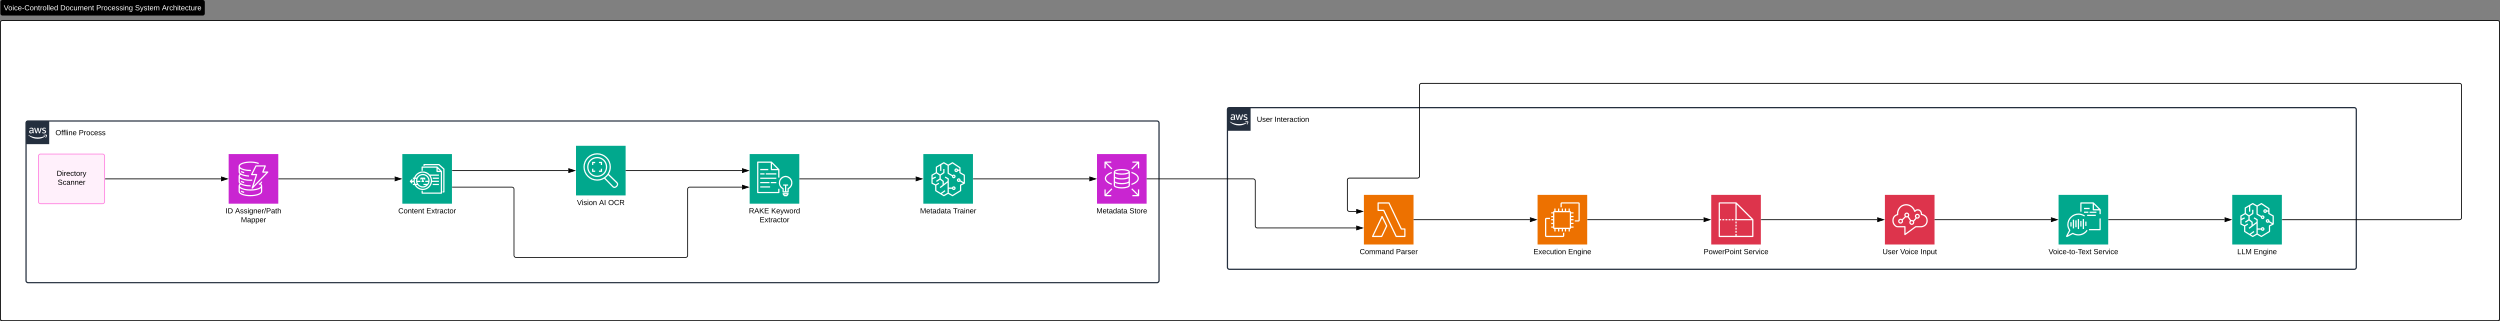 <svg xmlns="http://www.w3.org/2000/svg" xmlns:xlink="http://www.w3.org/1999/xlink" xmlns:lucid="lucid" width="6046" height="776.6"><rect width="100%" height="100%" fill="#808080" stroke="none"/><g transform="translate(4168.466 1284.297)" lucid:page-tab-id="HsWjhSJiizrBM"><path d="M-4167.47-1229.7a5 5 0 0 1 5-5h6034a5 5 0 0 1 5 5v716a5 5 0 0 1-5 5h-6034a5 5 0 0 1-5-5z" stroke="#000" stroke-width="2" fill="#fff"/><path d="M-4167.47-1279.3a5 5 0 0 1 5-5h484.3a5 5 0 0 1 5 5v27.6a5 5 0 0 1-5 5h-484.3a5 5 0 0 1-5-5z"/><use xlink:href="#a" transform="matrix(1,0,0,1,-4159.466,-1273.897) translate(0 14.6)"/><use xlink:href="#b" transform="matrix(1,0,0,1,-4159.466,-1273.897) translate(136.7 14.6)"/><use xlink:href="#c" transform="matrix(1,0,0,1,-4159.466,-1273.897) translate(223.6 14.6)"/><use xlink:href="#d" transform="matrix(1,0,0,1,-4159.466,-1273.897) translate(317.5 14.6)"/><use xlink:href="#e" transform="matrix(1,0,0,1,-4159.466,-1273.897) translate(382.45 14.6)"/><path d="M-1200-1019a5 5 0 0 1 5-5h2720a5 5 0 0 1 5 5v381a5 5 0 0 1-5 5h-2720a5 5 0 0 1-5-5z" stroke="#242f3e" stroke-width="3" fill="#fff" fill-opacity="0"/><path d="M-1200-1024h56v56h-56v-56z" stroke="#fff" stroke-opacity="0" fill="#242f3e"/><path d="M-1181.78-998.13c-.04.48.05.87.17 1.34.1.4.28.7.48 1.07.04.1.08.22.08.34 0 .2-.12.36-.28.46l-.95.62c-.12.1-.25.13-.37.13-.16 0-.33-.06-.45-.2-.2-.22-.36-.43-.52-.7-.17-.25-.3-.53-.46-.86-1.1 1.37-2.62 2.1-4.4 2.06-1.14.06-2.12-.3-2.95-1.08-.78-.8-1.14-1.76-1.1-2.85-.05-1.23.4-2.28 1.35-3.08 1.07-.86 2.3-1.23 3.65-1.16.58 0 1.03.02 1.6.1.58.1 1.12.2 1.73.33v-1.1c.08-.88-.16-1.67-.7-2.37-.74-.56-1.56-.8-2.46-.7-.53 0-1.03.07-1.6.2-.58.13-1.03.3-1.6.5l-.5.2h-.24c-.2 0-.33-.16-.33-.45v-.75c0-.18.04-.33.12-.5.12-.16.24-.26.4-.33.66-.3 1.2-.5 1.9-.67.77-.2 1.47-.3 2.3-.28 1.47-.13 2.78.26 3.9 1.2.94 1.05 1.35 2.28 1.22 3.67zm-6.07 2.28c.57 0 1.06-.1 1.6-.28.57-.2 1.03-.5 1.43-.96.25-.27.42-.56.5-.93.12-.45.16-.84.16-1.3v-.67c-.53-.1-.94-.17-1.43-.2h-1.4c-.8-.08-1.55.12-2.2.58-.54.45-.8 1.04-.75 1.73-.04.62.13 1.16.54 1.6.44.38.97.52 1.55.45zm12 1.6c-.22 0-.42-.03-.6-.15-.15-.17-.23-.36-.32-.6l-3.5-11.5-.1-.62c0-.24.1-.37.36-.37h1.47c.2 0 .37.04.57.15.17.18.25.37.3.6l2.5 9.96 2.38-9.93c0-.24.08-.44.28-.6.17-.12.37-.16.58-.14h1.2c.24-.02.4.02.6.13.17.2.25.37.3.6l2.33 9.95 2.56-10c.04-.2.16-.4.33-.58.15-.1.36-.17.56-.14h1.4c.16 0 .33.12.37.3v.31s0 .2-.12.35l-3.6 11.53c-.05.22-.13.42-.3.6-.2.1-.37.14-.57.13h-1.27c-.25.04-.45-.02-.62-.15-.16-.16-.25-.36-.3-.6l-2.3-9.6-2.3 9.6h.02c-.05.24-.13.43-.3.6-.2.13-.4.2-.6.16zm19.2.38c-.82 0-1.5-.07-2.3-.25-.65-.13-1.14-.3-1.72-.6-.2-.1-.37-.23-.45-.4-.08-.16-.12-.3-.12-.45v-.75c0-.3.12-.46.32-.46h.3l.36.15c.58.24 1.03.4 1.6.5.62.15 1.15.2 1.8.2.8.06 1.5-.1 2.2-.48.48-.32.77-.83.73-1.42.04-.4-.13-.76-.38-1.04-.46-.4-.95-.65-1.52-.8l-2.18-.68c-.94-.25-1.72-.73-2.38-1.5-.5-.65-.74-1.35-.74-2.18 0-.6.12-1.08.4-1.6.3-.5.63-.9 1.08-1.22.5-.38.98-.6 1.6-.78.66-.18 1.2-.26 1.9-.25.32-.03.6-.03.97 0l1 .16.8.23.67.25c.16.1.28.22.45.38.08.15.12.3.12.5v.7c0 .3-.12.47-.37.47-.2-.03-.37-.1-.57-.18-.95-.42-1.8-.6-2.88-.58-.7-.04-1.3.08-1.97.4-.5.3-.74.8-.7 1.36 0 .4.13.76.45 1.05.5.4 1 .65 1.6.82l2.1.67c.94.24 1.68.7 2.3 1.43.5.64.7 1.3.7 2.1 0 .63-.13 1.17-.37 1.73-.3.55-.62.95-1.1 1.32-.5.4-1 .66-1.6.84-.75.23-1.4.33-2.15.34zM-1153.9-986.5c-5.6 3.8-11.36 5.56-18.15 5.54-8.54.05-15.82-2.74-22.16-8.45-.5-.42 0-1 .48-.68 7.07 4.05 14.03 5.9 22.2 5.9 6.1-.04 11.3-1.1 16.93-3.47.83-.35 1.52.54.7 1.13z" stroke="#fff" stroke-opacity="0" fill="#fff"/><path d="M-1151.84-988.8c-.64-.82-4.16-.38-5.75-.2-.46 0-.53-.36-.1-.66 2.8-1.98 7.42-1.4 8-.74.6.67-.14 5.28-2.78 7.5-.4.32-.78.13-.6-.3.54-1.52 1.86-4.83 1.24-5.6z" stroke="#fff" stroke-opacity="0" fill="#fff"/><use xlink:href="#f" transform="matrix(1,0,0,1,-1129,-1004) translate(0 14.4)"/><use xlink:href="#g" transform="matrix(1,0,0,1,-1129,-1004) translate(42.9 14.4)"/><path d="M-4105.47-986.7a5 5 0 0 1 5-5h2730a5 5 0 0 1 5 5v381a5 5 0 0 1-5 5h-2730a5 5 0 0 1-5-5z" stroke="#242f3e" stroke-width="3" fill="#fff" fill-opacity="0"/><path d="M-4105.47-991.7h56v56h-56v-56z" stroke="#fff" stroke-opacity="0" fill="#242f3e"/><path d="M-4087.24-965.83c-.04.48.04.88.16 1.34.13.4.3.7.5 1.08.04.1.08.2.08.33 0 .2-.13.37-.3.47l-.93.6c-.13.1-.25.14-.37.14-.17 0-.33-.06-.46-.2-.2-.2-.37-.42-.53-.7-.15-.24-.28-.52-.44-.86-1.1 1.38-2.63 2.1-4.4 2.06-1.14.06-2.13-.3-2.95-1.08-.77-.8-1.14-1.75-1.1-2.85-.04-1.22.4-2.28 1.35-3.08 1.07-.85 2.3-1.23 3.66-1.16.58 0 1.04.03 1.6.1.6.1 1.12.2 1.74.33v-1.1c.08-.88-.17-1.66-.7-2.37-.74-.56-1.56-.78-2.47-.7-.53 0-1.02.07-1.6.2-.57.14-1.02.3-1.6.52l-.5.2h-.24c-.2 0-.33-.17-.33-.47v-.75c0-.18.04-.33.13-.5.12-.16.24-.25.4-.32.66-.3 1.2-.5 1.9-.68.78-.2 1.47-.3 2.3-.28 1.47-.13 2.8.27 3.9 1.2.94 1.05 1.35 2.3 1.23 3.68zm-6.08 2.28c.58 0 1.07-.08 1.6-.28.58-.2 1.03-.5 1.44-.96.25-.27.4-.56.5-.93.12-.45.16-.84.16-1.3v-.67c-.54-.1-.95-.16-1.44-.2h-1.4c-.82-.08-1.56.12-2.2.58-.55.45-.8 1.04-.75 1.73-.05.62.1 1.17.52 1.62.45.36 1 .5 1.56.43zm12 1.6c-.2.02-.42-.02-.58-.15-.17-.17-.25-.35-.33-.6l-3.5-11.5-.12-.62c0-.24.13-.37.37-.37h1.48c.2 0 .37.04.58.15.16.2.24.37.28.6l2.5 9.96 2.4-9.93c0-.24.07-.43.28-.6.16-.1.37-.16.57-.14h1.2c.25-.02.4.03.62.14.16.18.25.36.3.6l2.33 9.94 2.54-9.98c.04-.23.16-.42.32-.6.17-.1.37-.16.58-.13h1.4c.16-.03.32.1.36.28v.31s0 .2-.12.36l-3.6 11.52c-.05.23-.14.42-.3.6-.2.1-.37.14-.58.13h-1.27c-.26.04-.46-.02-.63-.14-.16-.17-.24-.37-.28-.6l-2.3-9.6-2.3 9.6c-.05.23-.13.43-.3.6-.2.12-.4.18-.6.15zm19.2.38c-.8 0-1.5-.07-2.3-.25-.65-.13-1.14-.3-1.72-.6-.2-.1-.37-.23-.45-.4-.07-.15-.1-.3-.1-.45v-.74c0-.32.1-.48.32-.48h.3l.36.16c.57.24 1.02.4 1.6.5.6.15 1.15.2 1.8.2.78.06 1.48-.1 2.18-.5.5-.3.78-.8.74-1.4.04-.4-.12-.76-.37-1.04-.45-.4-.95-.64-1.52-.78l-2.17-.7c-.94-.25-1.72-.72-2.38-1.5-.5-.64-.74-1.35-.74-2.18 0-.58.14-1.08.42-1.6.3-.5.62-.88 1.07-1.22.48-.38.98-.6 1.6-.77.65-.2 1.18-.28 1.88-.27.33-.02.62-.02 1 0l.97.16.82.23.66.25c.16.1.3.22.45.38.08.15.13.3.13.5v.7c0 .32-.12.47-.36.47-.2-.03-.37-.08-.58-.18-.94-.42-1.8-.6-2.87-.58-.7-.04-1.33.1-1.98.4-.5.3-.74.8-.7 1.36 0 .4.12.76.45 1.05.5.4 1 .65 1.6.82l2.1.67c.94.24 1.68.7 2.3 1.44.5.64.7 1.3.7 2.1 0 .63-.13 1.17-.38 1.73-.3.55-.62.96-1.1 1.32-.5.4-1 .66-1.62.85-.74.23-1.4.33-2.13.35zM-4059.36-954.2c-5.6 3.8-11.37 5.56-18.15 5.54-8.56.05-15.84-2.73-22.18-8.45-.5-.42 0-1 .5-.68 7.07 4.06 14.02 5.9 22.2 5.9 6.1-.04 11.28-1.1 16.93-3.47.8-.35 1.5.55.7 1.14z" stroke="#fff" stroke-opacity="0" fill="#fff"/><path d="M-4057.3-956.5c-.65-.8-4.17-.38-5.75-.2-.48 0-.54-.36-.1-.66 2.8-1.97 7.4-1.4 8-.74.58.67-.16 5.28-2.8 7.5-.4.33-.78.14-.6-.3.54-1.52 1.87-4.83 1.25-5.6z" stroke="#fff" stroke-opacity="0" fill="#fff"/><use xlink:href="#h" transform="matrix(1,0,0,1,-4034.466,-971.697) translate(0 14.4)"/><use xlink:href="#i" transform="matrix(1,0,0,1,-4034.466,-971.697) translate(56.55 14.4)"/><path d="M390-813h120v120H390v-120z" stroke="#000" stroke-opacity="0" fill="#dd344c"/><path d="M468.5-758.4c-1.72 0-3-1.34-3-3 0-1.63 1.28-3 3-3 1.62 0 3 1.37 3 3 0 1.66-1.38 3-3 3m-13.53 15c-1.7 0-3-1.34-3-3 0-1.63 1.3-3 3-3 1.63 0 3 1.37 3 3 0 1.66-1.37 3-3 3m-12.06-18c-1.62 0-3-1.34-3-3 0-1.63 1.38-2.9 3-2.9 1.72 0 3 1.26 3 2.9 0 1.66-1.28 3-3 3m-14.96 15c-1.63 0-3-1.34-3-3 0-1.63 1.37-3 3-3 1.62 0 3 1.37 3 3 0 1.66-1.38 3-3 3m40.55-20.9c-3.35 0-6.08 2.62-6.08 5.9 0 1.66.68 3.1 1.7 4.14l-5.47 6.15c-1.02-.76-2.3-1.28-3.68-1.28-.6 0-1.2.14-1.8.3l-5.56-8.55c.87-.98 1.38-2.33 1.38-3.75 0-3.3-2.74-5.93-6.07-5.93-3.24 0-5.98 2.62-5.98 5.9 0 1.37.43 2.56 1.2 3.54l-6.68 6.6c-1.02-.67-2.22-1.13-3.5-1.13-3.34 0-6 2.72-6 6 0 3.3 2.66 6 6 6 3.33 0 6-2.7 6-6 0-.88-.2-1.78-.6-2.53l7.1-7.06c.76.4 1.6.62 2.47.62.86 0 1.63-.15 2.32-.46l5.4 8.33c-1.04 1.04-1.64 2.47-1.64 4.12 0 3.3 2.66 6 6 6 3.24 0 5.98-2.7 5.98-6 0-.83-.17-1.58-.43-2.25l6.16-7.05c.6.22 1.1.3 1.8.3 3.24 0 5.98-2.7 5.98-6s-2.74-5.93-6-5.93m9.6 29.9h-13.7c-.34 0-.6.1-.85.24L439.9-720v-15.88c0-.83-.67-1.5-1.44-1.5h-16.94c-1.54 0-2.74-.3-3.68-.9-3.08-1.96-6.84-5.78-6.84-12.6 0-9.15 6.4-12.15 10.18-13.13.68-.16 1.2-.84 1.1-1.6l-.08-2.46c0-7.28 4.97-15.15 11.38-17.85 2.9-1.2 5.56-1.74 8.05-1.74 6.84 0 11.72 3.98 13.86 6.08 2.3 2.32 4.1 5.32 5.38 8.92.17.53.68.9 1.2.98.5.07 1.1-.15 1.45-.6 1.88-2.55 5.13-3.67 8.13-2.7 3.33 1.13 5.3 4.35 5.3 8.93v.07c-.08.83.43 1.58 1.3 1.73 2.8.45 12.3 2.92 12.3 13.42 0 12.3-12.06 13.34-12.5 13.4m1.9-29.53c-.35-5.4-3-9.46-7.36-10.88-3.43-1.13-7.1-.3-9.76 1.94-1.36-3.07-3.08-5.63-5.2-7.8-6.95-6.9-16.36-8.77-25.17-5.02-7.62 3.22-13.35 12.07-13.35 20.7l.1 1.42C415.1-765.2 408-761.4 408-750.9c0 8.64 5.13 13.22 8.2 15.1 1.47.96 3.18 1.34 5.32 1.34h15.4v17.4c0 .6.34 1.05.85 1.35.18.07.43.14.7.14.25 0 .6-.08.84-.3l25.6-18.6h13.35c.17 0 15.3-1.27 15.3-16.35 0-11.56-9.23-15.16-13.6-16.13" stroke="#000" stroke-opacity="0" fill="#fff"/><use xlink:href="#f" transform="matrix(1,0,0,1,360,-684) translate(24.075 14.4)"/><use xlink:href="#j" transform="matrix(1,0,0,1,360,-684) translate(66.975 14.4)"/><use xlink:href="#k" transform="matrix(1,0,0,1,360,-684) translate(115.925 14.4)"/><path d="M810-813h120v120H810v-120z" stroke="#000" stroke-opacity="0" fill="#01a88d"/><path d="M871.5-769.55H882v-2.94h-10.5v2.95zm0-9h13.54v-3H871.5v3zm7.5 16.56h21v-3h-21v3zm6.04-7.55h16.46v-2.94h-16.46v2.95zm23.94 39.06h-25.46v3.04h26.97c.83 0 1.5-.68 1.5-1.52v-27.04h-3.02v25.53zm-2.1-48.04l-11.34-11.34v11.34h11.34zm5.12 1.52v10.5h-3.02v-9h-14.96c-.84 0-1.5-.66-1.5-1.5v-14.96h-27.06v19.5h-2.94v-21c0-.85.68-1.52 1.52-1.52h29.98c.34 0 .76.17 1 .42l16.56 16.46c.25.34.42.68.42 1.1zm-73.5 40.57h3.02v-10.5h-3.02v10.5zm5.96 4.45h3.03v-21h-3.04v21zm6.05-2.94h3.04v-16.55h-3.03v16.56zm5.98 4.45h3.02v-24h-3.02v24zm6.04-5.95h2.94v-13.53h-2.94v13.53zm5.97 5.96h3v-24h-3v24zm6.04-7.46h2.94v-10.5h-2.94v10.5zm3.2 9.66l2.5 1.68c-4.86 7.4-13.18 11.84-22.25 11.84-4.8 0-9.6-1.26-13.54-3.44l-13.6 7.05c-.34.1-.6.17-.93.17-.5 0-1-.17-1.43-.6-.5-.58-.67-1.5-.25-2.26l7.06-13.52c-2.85-4.62-4.28-9.16-4.28-13.6 0-14.62 12.35-27.06 26.97-27.06 5.62 0 11.5 1.85 15.86 4.8l-1.68 2.5c-3.86-2.68-9.15-4.27-14.2-4.27-13 0-24.02 11-24.02 24 0 4.13 1.43 8.33 4.3 12.7.32.5.32 1 .07 1.5l-5.88 11.43 11.34-5.96c.5-.17 1-.17 1.5.08 3.53 2.2 8.15 3.45 12.7 3.45 8.05 0 15.44-3.95 19.73-10.5z" stroke="#000" stroke-opacity="0" fill="#fff"/><use xlink:href="#l" transform="matrix(1,0,0,1,780,-684) translate(5.65 14.4)"/><use xlink:href="#m" transform="matrix(1,0,0,1,780,-684) translate(114.45 14.4)"/><path d="M1230-813h120v120h-120v-120z" stroke="#000" stroke-opacity="0" fill="#01a88d"/><path d="M1311.12-773.9c0 .82-.73 1.48-1.54 1.48-.8 0-1.54-.66-1.54-1.48 0-.83.73-1.5 1.54-1.5.8 0 1.54.67 1.54 1.5zm-9.07 14.92c0-.82.65-1.48 1.54-1.48.8 0 1.45.66 1.45 1.48s-.65 1.48-1.46 1.48c-.9 0-1.55-.66-1.55-1.48zm0 28.52c0-.82.65-1.56 1.54-1.56.8 0 1.45.74 1.45 1.56 0 .83-.65 1.5-1.46 1.5-.9 0-1.55-.67-1.55-1.5zm14.98-19.53c0 .83-.64 1.5-1.45 1.5-.8 0-1.54-.67-1.54-1.5 0-.82.73-1.48 1.54-1.48.8 0 1.45.66 1.45 1.5zm10.53 4.95l-7.53-4.37v-.57c0-2.47-2.02-4.45-4.45-4.45-2.52 0-4.54 1.98-4.54 4.46s2.02 4.54 4.54 4.54c1.2 0 2.26-.5 3.07-1.24l7.2 4.13-6.47 3.2c-.48.34-.8.84-.8 1.4v12.63l-18.07 11.13-8.9-5.13v-9.64h7.78c.56 1.73 2.26 2.97 4.2 2.97 2.44 0 4.46-1.98 4.46-4.46 0-2.47-2.02-4.53-4.45-4.53-1.96 0-3.66 1.25-4.22 2.98h-7.78v-20.94c0-.5-.32-1-.73-1.32l-7.53-4.45-1.54 2.55 6.8 4.04v4.45l-9.07 6.94v-6.18c0-.5-.16-.9-.57-1.24l-6.88-5.52v-7.42l8.34-5.6c.4-.26.65-.75.65-1.25v-8.98h-3v8.16l-7.45 5.04-7.53-5.03v-11.78l7.44-4.37v12.53h3v-14.26l6-3.55 8.98 5.2.08 18.55c0 .58.25 1.07.73 1.32l9.8 5.6c0 .17-.08.4-.08.58 0 2.47 2.03 4.53 4.54 4.53 2.42 0 4.44-2.06 4.44-4.53s-2.02-4.45-4.45-4.45c-1.23 0-2.28.4-3.1 1.23l-8.9-5.1v-17.73l8.9-5.1 16.53 10.95v3.7h-3.16c-.64-1.72-2.34-2.96-4.3-2.96-2.5 0-4.52 2.07-4.52 4.54s2.02 4.53 4.53 4.53c2.03 0 3.73-1.32 4.3-3.05h3.15v4.45c0 .58.33 1.08.8 1.32l9.73 5.53v16.07zm-47.95 30.83l-4.77-2.96 8.6-6.1-1.7-2.4-9.65 6.85-10.53-6.5v-11.8l6.8-4.04-1.54-2.56-6.8 4.04-7.44-3.7v-8.65l8.18-4.05-1.38-2.72-6.8 3.4v-5.7l8.9-5.12 7.62 5.03v7.4l-8.34 5.54 1.62 2.55 8.1-5.37 6.07 4.8v7.82l-6.88 5.27 1.86 2.4 17.1-13.1v24.55l-9 5.12zm50.23-49.05l-9.8-5.52v-11.12c0-.5-.24-1-.65-1.24l-17.98-12.03c-.5-.32-1.05-.32-1.62-.07l-9.72 5.68-9.72-5.67c-.5-.25-1.05-.25-1.54 0l-17.98 10.55c-.5.25-.73.74-.73 1.23v12.7l-9.8 5.53c-.42.25-.74.75-.74 1.32V-742.5c0 .57.32 1.06.8 1.3l8.2 4.13v12.53c0 .58.23 1.07.72 1.32l19.52 11.95c.24.17.5.25.73.25.32 0 .57-.08.8-.16l9.73-5.6 9.72 5.6c.5.24 1.13.24 1.54-.1l19.52-11.94c.5-.25.73-.74.73-1.32v-12.53l8.18-4.12c.5-.25.8-.75.8-1.32v-19.45c0-.57-.3-1.07-.72-1.32z" stroke="#000" stroke-opacity="0" fill="#fff"/><use xlink:href="#n" transform="matrix(1,0,0,1,1200,-684) translate(42.05 14.4)"/><use xlink:href="#o" transform="matrix(1,0,0,1,1200,-684) translate(82 14.4)"/><path d="M-870-813h120v120h-120v-120z" stroke="#000" stroke-opacity="0" fill="#ed7100"/><path d="M-827.92-714.02h-18.63l20.57-43 9.4 19.14-11.34 23.86zm3.32-47.13c-.24-.5-.8-.84-1.38-.84-.56 0-1.13.35-1.38.85l-22.92 47.97c-.24.5-.24 1 .08 1.5.25.43.73.68 1.3.68h21.95c.57 0 1.05-.34 1.3-.84l12.06-25.37c.18-.43.18-.93 0-1.27l-11-22.68zm52.16 47.13H-791l-29.63-62.16c-.25-.5-.8-.84-1.38-.84h-12.08v-14.96h23.74l29.56 62.16c.24.5.73.84 1.3.84h7.04v14.96zm1.46-17.98h-7.53l-29.58-62.16c-.24-.5-.73-.84-1.3-.84h-26.24c-.8 0-1.46.67-1.46 1.5v18c0 .4.1.74.4 1.08.25.25.66.42 1.06.42h12.64l29.73 62.16c.24.5.8.84 1.37.84h20.9c.9 0 1.54-.67 1.54-1.5v-18c0-.83-.65-1.5-1.54-1.5z" stroke="#000" stroke-opacity="0" fill="#fff"/><use xlink:href="#p" transform="matrix(1,0,0,1,-900,-684) translate(19.625 14.4)"/><use xlink:href="#q" transform="matrix(1,0,0,1,-900,-684) translate(107.475 14.4)"/><path d="M-30-813H90v120H-30v-120z" stroke="#000" stroke-opacity="0" fill="#dd344c"/><path d="M19.5-751.5h4.54v-3H19.5v3zm9 30h3v-4.54h-3v4.54zm0-7.48h3v-4.53h-3v4.52zm0-15.03h3v-4.46h-3v4.45zm0 7.46h3V-741h-3v4.46zM12-751.5h4.46v-3h-4.46v3zm-7.56 0H9v-3H4.46v3zm-7.47 0H1.5v-3H-3v3zM31.5-714v-4.46h-3v4.46H-9v-37.47h2.94v-3h-2.94V-792H28.5v37.47h-1.52v3h42V-714H31.5zm0-75.86L66.9-754.5H31.5v-35.38zM72-753c0-.42-.17-.76-.42-1.1l-40.5-40.48c-.32-.25-.66-.42-1.08-.42h-40.5c-.83 0-1.5.67-1.5 1.5v81c0 .83.67 1.5 1.5 1.5h81c.83 0 1.5-.67 1.5-1.5V-753z" stroke="#000" stroke-opacity="0" fill="#fff"/><use xlink:href="#r" transform="matrix(1,0,0,1,-60,-684) translate(11.625 14.4)"/><use xlink:href="#m" transform="matrix(1,0,0,1,-60,-684) translate(108.475 14.4)"/><path d="M-450-813h120v120h-120v-120z" stroke="#000" stroke-opacity="0" fill="#ed7100"/><path d="M-409.5-733.5H-372V-771h-37.47v37.47zM-369-771h5.96v2.94H-369v6.05h5.96v3.04H-369v4.45h5.96v3H-369v5.98h5.96v3.02H-369v5.96h5.96v3.03H-369v.24c0 1.5-1.26 2.77-2.77 2.77h-.25v5.98h-2.94v-5.97H-381v5.98h-3.04v-5.97h-4.45v5.98h-3v-5.97h-5.98v5.98h-3.02v-5.97h-5.96v5.98h-3.03v-5.97h-.24c-1.5 0-2.77-1.25-2.77-2.76v-.25h-4.46v-3.04h4.45v-5.96h-4.46v-3.02h4.45v-5.97h-4.46v-3h4.45v-4.46h-4.46V-762h4.45v-6.04h-4.46v-2.94h4.45v-.25c0-1.5 1.25-2.77 2.76-2.77h.25v-5.96h3.04v5.96h5.96v-5.96h3.02v5.96h5.97v-5.96h3v5.96h4.46v-5.96h3.03v5.96h6.04v-5.96h2.94v5.96h.25c1.5 0 2.77 1.26 2.77 2.77v.25zm-19.5 56.8c0 .07-.07.16-.16.16h-40.15c-.1 0-.18-.1-.18-.17v-40.14c0-.1.1-.17.17-.17h8.8v-3.04h-8.8c-1.77 0-3.2 1.43-3.2 3.2v40.15c0 1.77 1.43 3.2 3.2 3.2h40.14c1.77 0 3.2-1.43 3.2-3.2v-7.3h-3.03v7.3zm40.5-77.63v40.14c0 1.77-1.43 3.2-3.2 3.2h-8.8v-3.03h8.8c.1 0 .18-.07.18-.16v-40.15c0-.1-.1-.18-.17-.18h-40.14c-.1 0-.17.1-.17.17v8.8h-3.04v-8.8c0-1.77 1.43-3.2 3.2-3.2h40.15c1.77 0 3.2 1.43 3.2 3.2z" stroke="#000" stroke-opacity="0" fill="#fff"/><use xlink:href="#s" transform="matrix(1,0,0,1,-480,-684) translate(20.05 14.4)"/><use xlink:href="#o" transform="matrix(1,0,0,1,-480,-684) translate(104 14.4)"/><path d="M-4075.47-906.7a5 5 0 0 1 5-5h150a5 5 0 0 1 5 5v110a5 5 0 0 1-5 5h-150a5 5 0 0 1-5-5z" stroke="#ff80df" stroke-width="2" fill="#fff0fb"/><use xlink:href="#t" transform="matrix(1,0,0,1,-4055.466,-911.697) translate(24.1 52.8)"/><use xlink:href="#u" transform="matrix(1,0,0,1,-4055.466,-911.697) translate(26.525 74.4)"/><path d="M-3615.47-911.7h120v120h-120v-120z" stroke="#000" stroke-opacity="0" fill="#c925d1"/><path d="M-3537.32-829.44c-5.04 4.04-15.55 6.22-25.56 6.22-10.08 0-20.6-2.18-25.56-6.22v8.15c0 4.13 10.44 8.66 25.56 8.66 15.05 0 25.56-4.53 25.56-8.65v-8.14zm0-15.45h2.95c0 1.77-.86 3.45-2.66 5.05 2.16 1.85 2.66 3.7 2.66 5.04v13.5c0 7.57-14.7 11.6-28.5 11.6-13.84 0-28.52-4.03-28.6-11.5v-13.6c0-1.36.58-3.2 2.67-5.05-2.1-1.93-2.67-3.7-2.67-5.04v-13.6c0-1.26.58-3.1 2.67-5.04-2.1-1.85-2.67-3.7-2.67-4.96v-13.6c0-7.56 14.76-11.6 28.6-11.6 7.76 0 15.32 1.26 20.58 3.45l-1.14 2.68c-4.9-2-12.03-3.2-19.44-3.2-15.12 0-25.56 4.55-25.56 8.66 0 4.03 10.44 8.56 25.56 8.56h1.15l.14 2.94c-.42.1-.85.1-1.28.1-10.08 0-20.6-2.2-25.56-6.23v8.15c0 1.6 1.58 2.94 2.95 3.78 4.04 2.6 11.24 4.37 19.3 4.7l-.14 3.03c-8.13-.42-15.26-2.1-19.87-4.7-1.16.83-2.24 2-2.24 3.27 0 4.12 10.44 8.65 25.56 8.65 1.44 0 2.95-.08 4.32-.17l.2 2.94c-1.43.17-3 .17-4.52.17-10.08 0-20.6-2.1-25.56-6.14v8.15c0 1.6 1.58 2.95 2.95 3.8 4.62 2.93 13.26 4.77 22.62 4.77h.65v2.95h-.65c-9.5 0-18.15-1.77-23.4-4.7-1.08.83-2.16 2-2.16 3.27 0 4.02 10.44 8.55 25.56 8.55 15.05 0 25.56-4.45 25.56-8.56 0-1.27-1.08-2.45-2.23-3.3-.72.43-1.52.85-2.38 1.2l-1.15-2.78c1.08-.43 2-.93 2.8-1.43 1.3-.85 2.96-2.28 2.96-3.8zm12.8-21.75h-8.34c-.5 0-1-.25-1.3-.67-.28-.42-.28-.92-.14-1.43l5.1-12.77h-19.35l-9 17.9h9.57c.5 0 .94.25 1.23.58.28.42.36.93.2 1.35l-8.56 26.63 30.6-31.58zm4.62-.5l-37.5 38.72c-.3.34-.66.5-1.1.5-.2 0-.5-.08-.7-.25-.66-.33-.87-1-.73-1.68l9.94-30.82h-9.93c-.58 0-1-.26-1.3-.68-.28-.42-.28-1-.07-1.42l10.5-20.84c.23-.5.73-.84 1.3-.84h22.55c.5 0 .93.25 1.22.68.3.4.36.92.14 1.34l-5.1 12.77h9.72c.58 0 1.15.42 1.37.92.28.6.13 1.18-.3 1.6zm-66.38 46.45l1.5-2.6c1.8 1.1 4.33 2 7.2 2.68l-.78 2.94c-3.1-.84-5.83-1.85-7.92-3.02zm7.92-20.83l.8-2.86c-2.9-.66-5.4-1.6-7.2-2.68l-1.52 2.6c2.1 1.18 4.82 2.2 7.92 2.95zm-7.92-26.8l1.5-2.52c1.8 1 4.33 1.93 7.2 2.7l-.78 2.85c-3.1-.76-5.83-1.77-7.92-3.03z" stroke="#000" stroke-opacity="0" fill="#fff"/><use xlink:href="#v" transform="matrix(1,0,0,1,-3645.466,-782.697) translate(22.575 14.4)"/><use xlink:href="#w" transform="matrix(1,0,0,1,-3645.466,-782.697) translate(45.525 14.4)"/><use xlink:href="#x" transform="matrix(1,0,0,1,-3645.466,-782.697) translate(59.55 36)"/><path d="M-3195.47-911.7h120v120h-120v-120z" stroke="#000" stroke-opacity="0" fill="#01a88d"/><path d="M-3162.35-836.72c3.45 5.4 9.5 9 16.38 9 10.76 0 19.5-8.7 19.5-19.44 0-10.8-8.74-19.5-19.5-19.5-8.06 0-15.03 4.95-17.97 11.94h3.27c2.78-5.33 8.32-9 14.7-9 9.08 0 16.47 7.42 16.47 16.56 0 9.07-7.4 16.5-16.47 16.5-5.12 0-9.66-2.4-12.68-6.06h-3.7zm22.35-7.5v-2.94h7.56c0-7.5-6.05-13.54-13.53-13.54-7.47 0-13.52 6.05-13.52 13.54h7.57v2.95h-7.22c1.42 6.04 6.8 10.5 13.18 10.5 3.2 0 6.14-1.15 8.5-3.02h-6.98v-2.95h9.74c.83-1.37 1.5-2.88 1.92-4.54h-7.22zm-23.94 4.55h3.27c-1.17-2.3-1.76-4.83-1.76-7.5 0-1.58.17-3.1.6-4.53h-3.12c-.34 1.44-.5 2.96-.5 4.54 0 2.6.5 5.18 1.5 7.5zm-1.93 2.95h-4.12v-2.95h2.87c-.5-1.44-.93-2.96-1.1-4.54h-4.1l1.92 1.94-2.1 2.15-4.55-4.54c-.58-.58-.58-1.5 0-2.1l4.54-4.52 2.1 2.15-1.94 1.94h3.86c0-1.6.17-3.1.5-4.54h-2v-3.02h2.85c3.1-8.7 11.42-14.98 21.16-14.98 6.64 0 12.6 2.88 16.72 7.5h22.26v3.02h-19.98c2.18 3.45 3.53 7.55 3.53 12.02h16.46v2.95h-16.7c-1.43 11-10.84 19.5-22.27 19.5-8.65 0-16.12-4.9-19.9-12.02zm25.87-16.5v3.04h-2.94v-1.52h-1.5v4.54h1.5v2.95h-6.05v-2.96h1.52v-4.54h-1.5v1.52h-2.95v-3.03c0-.8.67-1.52 1.43-1.52h9.07c.76 0 1.43.72 1.43 1.5zm18.06 1.52h14.95v-3.02h-14.94v3.02zm0 14.98h14.95v-2.95h-14.94v2.95zm12-34.5h5.4l-5.4-5.4v5.4zm10 .44c.34.3.5.65.5 1.08v52.5c0 .86-.66 1.5-1.5 1.5h-46.54c-.84 0-1.5-.64-1.5-1.5v-5.98h3v4.46h43.53v-49.46h-9c-.83 0-1.5-.65-1.5-1.52v-9h-33.02v7.5h-3.02v-9c0-.8.68-1.52 1.52-1.52h36.04c.33 0 .75.22 1 .43l10.5 10.52zm6.47-4.68v55.3c0 .8-.67 1.44-1.5 1.44h-3.03v-2.95h1.5v-53.14l-11.08-9.87h-33.85v1.5h-3.02v-3c0-.88.67-1.53 1.5-1.53h35.96c.43 0 .77.15 1.02.36l12 10.8c.35.3.5.65.5 1.08z" stroke="#000" stroke-opacity="0" fill="#fff"/><use xlink:href="#y" transform="matrix(1,0,0,1,-3225.466,-782.697) translate(20.075 14.4)"/><use xlink:href="#z" transform="matrix(1,0,0,1,-3225.466,-782.697) translate(88.025 14.4)"/><path d="M-2775.47-931.7h120v120h-120v-120z" stroke="#000" stroke-opacity="0" fill="#01a88d"/><path d="M-2677.5-841.2l-20.07-19.58c-2.02 2.6-4.37 5.04-6.98 6.98l19.58 20.07c1 1 2.18 1.1 2.94 1 1.26-.16 2.52-.83 3.6-1.92 1.02-1.1 1.77-2.36 1.94-3.62.1-.84 0-1.93-1-2.94zm-46.8-9.16c16.65 0 30.17-13.52 30.17-30.16 0-16.63-13.52-30.15-30.16-30.15-16.62 0-30.14 13.52-30.14 30.15s13.52 30.16 30.15 30.16zm50.75 12.5c-.25 1.86-1.26 3.8-2.77 5.3-1.6 1.6-3.45 2.53-5.3 2.78-.33.08-.67.08-.92.08-1.76 0-3.36-.67-4.53-1.84l-20.08-20.6c-4.96 3.12-10.84 4.8-17.14 4.8-18.3 0-33.17-14.87-33.17-33.18 0-18.3 14.87-33.18 33.18-33.18 18.33 0 33.2 14.87 33.2 33.18 0 6.3-1.77 12.18-4.8 17.14l20.6 20c1.4 1.5 2.1 3.43 1.75 5.53zm-29.57-42.66c0-11.84-9.32-21.16-21.17-21.16-11.83 0-21.15 9.32-21.15 21.16 0 11.93 9.32 21.17 21.16 21.17 11.86 0 21.18-9.24 21.18-21.17zm3.03 0c0 13.6-10.58 24.2-24.2 24.2-13.5 0-24.18-10.6-24.18-24.2 0-13.52 10.67-24.2 24.2-24.2 13.6 0 24.2 10.68 24.2 24.2zm-33.5 4.3v4.52h4.53v3.03h-7.56v-7.56h3.02zm-3.03-9.08v-7.57h7.56v3.03h-4.54v4.54h-3.03zm16.63-4.54v-3.02h7.56v7.56h-3.03v-4.54h-4.53zm4.53 13.6h3.03v7.57h-7.56v-3.03h4.53v-4.53z" stroke="#000" stroke-opacity="0" fill="#fff"/><use xlink:href="#A" transform="matrix(1,0,0,1,-2805.466,-802.697) translate(32.275 14.4)"/><use xlink:href="#B" transform="matrix(1,0,0,1,-2805.466,-802.697) translate(85.825 14.4)"/><use xlink:href="#C" transform="matrix(1,0,0,1,-2805.466,-802.697) translate(107.825 14.4)"/><path d="M-2355.47-911.7h120v120h-120v-120z" stroke="#000" stroke-opacity="0" fill="#01a88d"/><path d="M-2329.95-830.7h23.93v-3.02h-23.93v3.02zm25.46-10.5h13.5v-3.02h-13.5v3.02zm-25.45 0h22.47v-3.02h-22.47v3.02zm0-31.5h19.48v-3.02h-19.48v3.02zm68.95 42.1c-.17.15-.42.24-.6.32-.76.42-1.88.93-2.3 2.02-.1.17-.1.42-.1.6v5.95h-2.98v-13.53h4.45v-2.94h-11.97v2.94h4.45v13.52h-3v-5.97c0-.17 0-.42-.08-.6-.43-1.08-1.45-1.6-2.3-2-.18-.1-.43-.18-.6-.34-4.45-3.04-6.67-8.33-5.8-13.8 1-6.04 6.14-10.83 12.3-11.5.25-.08 1.78-.08 2.13 0 6.06.67 11.2 5.46 12.2 11.5.87 5.47-1.35 10.76-5.8 13.8zm8.72-14.2c-1.1-7.4-7.43-13.28-14.87-14.12h-2.73c-7.44.84-13.67 6.72-14.87 14.1-1.1 6.56 1.62 12.95 7 16.73l1.03.5c.26.18.5.26.7.35v7.05c0 .84.67 1.52 1.52 1.52h11.97c.85 0 1.53-.68 1.53-1.52v-6.97c.17-.17.43-.25.7-.42.33-.16.67-.32 1-.5 5.4-3.77 8.13-10.16 7.02-16.7zm-14 32.08h-4.46l-.94-1.5h6.33l-.94 1.5zm3.75-4.45h-11.97c-.6 0-1.1.25-1.36.75s-.17 1.1.08 1.5l3 4.55c.33.42.76.67 1.27.67h5.97c.52 0 .95-.25 1.3-.67l2.98-4.53c.25-.43.34-1 .08-1.52-.25-.5-.77-.75-1.36-.75zm-67.42-34.53h38.96v-3.02h-38.95v3.02zm13.5-10.5h25.46v-3.02h-25.45v3.02zm-13.5 0h10.5v-3.02h-10.5v3.02zm28.45-26.37l12.9 12.85h-12.9v-12.85zm14.96 68.37h-47.93v-70.47h29.98v16.46c0 .83.7 1.5 1.55 1.5h16.4v17.98h3.08v-19.5h-.08c0-.4-.1-.75-.43-1l-17.94-18.06c-.26-.25-.7-.42-1.03-.42h-32.98c-.85 0-1.54.68-1.54 1.52v73.5c0 .83.7 1.5 1.54 1.5h50.92c.85 0 1.53-.67 1.53-1.5v-9h-3.07v7.48z" stroke="#000" stroke-opacity="0" fill="#fff"/><use xlink:href="#D" transform="matrix(1,0,0,1,-2385.466,-782.697) translate(28.075 14.4)"/><use xlink:href="#E" transform="matrix(1,0,0,1,-2385.466,-782.697) translate(82.025 14.4)"/><use xlink:href="#z" transform="matrix(1,0,0,1,-2385.466,-782.697) translate(54.05 36)"/><path d="M-1935.47-911.7h120v120h-120v-120z" stroke="#000" stroke-opacity="0" fill="#01a88d"/><path d="M-1854.35-872.6c0 .83-.73 1.5-1.54 1.5-.8 0-1.52-.67-1.52-1.5 0-.82.73-1.48 1.54-1.48.8 0 1.53.66 1.53 1.48zm-9.07 14.92c0-.82.65-1.48 1.54-1.48.8 0 1.46.66 1.46 1.48 0 .83-.65 1.5-1.46 1.5-.9 0-1.54-.67-1.54-1.5zm0 28.53c0-.83.65-1.57 1.54-1.57.8 0 1.46.74 1.46 1.57 0 .82-.65 1.48-1.46 1.48-.9 0-1.54-.66-1.54-1.48zm15-19.54c0 .83-.66 1.5-1.47 1.5-.8 0-1.53-.67-1.53-1.5 0-.82.73-1.47 1.54-1.47.82 0 1.47.65 1.47 1.48zm10.52 4.96l-7.54-4.37v-.6c0-2.46-2.02-4.44-4.45-4.44-2.5 0-4.53 1.98-4.53 4.45 0 2.48 2.03 4.54 4.54 4.54 1.22 0 2.28-.5 3.1-1.23l7.2 4.13-6.48 3.2c-.5.34-.8.84-.8 1.42v12.6l-18.08 11.14-8.9-5.12v-9.65h7.77c.58 1.73 2.28 2.97 4.22 2.97 2.43 0 4.46-1.98 4.46-4.45 0-2.48-2.03-4.54-4.46-4.54-1.94 0-3.64 1.25-4.2 2.98h-7.8v-20.94c0-.5-.3-1-.72-1.32l-7.53-4.45-1.54 2.56 6.8 4.03v4.46l-9.07 6.92v-6.18c0-.5-.16-.9-.56-1.24l-6.9-5.52v-7.42l8.36-5.6c.4-.25.64-.75.64-1.24v-9h-3v8.17l-7.45 5.04-7.53-5.03v-11.78l7.45-4.37v12.53h3v-14.26l6-3.54 9 5.2.07 18.54c0 .58.24 1.07.72 1.32l9.8 5.6c0 .17-.08.42-.08.58 0 2.48 2.03 4.54 4.54 4.54 2.43 0 4.46-2.06 4.46-4.54 0-2.47-2.03-4.45-4.46-4.45-1.2 0-2.27.4-3.08 1.24l-8.9-5.1v-17.73l8.9-5.1 16.53 10.96v3.7h-3.16c-.64-1.73-2.34-2.96-4.3-2.96-2.5 0-4.52 2.06-4.52 4.53s2.02 4.53 4.54 4.53c2.02 0 3.72-1.3 4.3-3.04h3.15v4.44c0 .57.32 1.07.8 1.32l9.73 5.52v16.08zm-47.95 30.83l-4.78-2.98 8.58-6.1-1.7-2.4-9.64 6.85-10.52-6.5v-11.8l6.8-4.04-1.53-2.56-6.8 4.04-7.46-3.7v-8.65l8.17-4.04-1.38-2.7-6.8 3.37v-5.7l8.9-5.1 7.62 5.03v7.42l-8.35 5.52 1.62 2.56 8.1-5.36 6.07 4.78v7.83l-6.9 5.28 1.88 2.4 17.1-13.12V-818l-9 5.1zm50.2-49.06l-9.8-5.53v-11.12c0-.5-.23-1-.63-1.23l-18-12.04c-.47-.32-1.04-.32-1.6-.07l-9.73 5.7-9.73-5.7c-.48-.25-1.05-.25-1.53 0l-18 10.55c-.47.25-.72.74-.72 1.24v12.7l-9.8 5.52c-.4.24-.73.74-.73 1.32V-841.18c0 .57.32 1.06.8 1.3l8.18 4.13v12.53c0 .58.25 1.07.73 1.32l19.54 11.96c.24.16.48.24.72.24.33 0 .57-.08.8-.16l9.73-5.6 9.7 5.6c.5.25 1.15.25 1.55-.08l19.52-11.96c.5-.25.73-.74.73-1.32v-12.53l8.18-4.12c.5-.25.8-.74.8-1.32v-19.44c0-.58-.3-1.08-.7-1.32h-.02z" stroke="#000" stroke-opacity="0" fill="#fff"/><use xlink:href="#F" transform="matrix(1,0,0,1,-1965.466,-782.697) translate(21.95 14.4)"/><use xlink:href="#G" transform="matrix(1,0,0,1,-1965.466,-782.697) translate(101.9 14.4)"/><path d="M-1515.47-911.7h120v120h-120v-120z" stroke="#000" stroke-opacity="0" fill="#c925d1"/><path d="M-1492.34-890.67l13.94 13.94-2.1 2.1-13.94-13.94v11.34h-3.03v-14.95c0-.85.68-1.52 1.52-1.52h14.95v3.03h-11.34zm78.87-1.5v14.94h-3.02v-11.34l-13.93 13.94-2.1-2.1 13.94-13.94h-11.33v-3.03h14.95c.84 0 1.5.68 1.5 1.52zm-3.02 66h3.03v14.96c0 .83-.67 1.5-1.5 1.5h-14.96v-3.02h11.34l-13.93-13.94 2.1-2.1 13.94 13.94v-11.34zm-.75-26.7c0-4.96-5.7-9.9-15.37-13.2l1-2.85c11 3.78 17.4 9.66 17.4 16.05 0 6.38-6.4 12.26-17.4 15.96l-1-2.78c9.66-3.28 15.37-8.24 15.37-13.2zm-76.35 0c0 4.78 5.37 9.57 14.36 12.76l-1 2.85c-10.42-3.78-16.4-9.4-16.4-15.62 0-6.22 5.98-11.85 16.4-15.63l1 2.77c-9 3.28-14.36 8.07-14.36 12.86zm15.2 26.2l-13.94 13.95h11.34v3.02h-14.95c-.84 0-1.52-.67-1.52-1.5v-14.96h3.03v11.34l13.94-13.94 2.1 2.1zm22.93-38.13c-10.75 0-16.46-2.77-16.46-3.87 0-1.17 5.7-3.86 16.46-3.86 10.76 0 16.47 2.7 16.47 3.87 0 1.1-5.7 3.86-16.47 3.86zm.1 11.67c-10.34 0-16.56-2.85-16.56-4.36v-7.3c3.7 2.1 10.25 3.02 16.46 3.02 6.22 0 12.77-.92 16.47-3.02v7.3c0 1.52-6.22 4.38-16.38 4.38zm0 11.43c-10.34 0-16.56-2.77-16.56-4.28v-7.4c3.6 2.1 10.08 3.2 16.55 3.2 6.38 0 12.77-1.1 16.38-3.2v7.4c0 1.5-6.22 4.28-16.38 4.28zm-.1 10.25c-10.66 0-16.46-2.86-16.46-4.3v-6.2c3.6 2.18 10.08 3.27 16.55 3.27 6.38 0 12.77-1.1 16.38-3.27v6.2c0 1.44-5.8 4.3-16.47 4.3zm0-44.1c-9.4 0-19.48 2.18-19.48 6.88v32.93c0 4.8 9.82 7.3 19.48 7.3s19.5-2.5 19.5-7.3v-32.92c0-4.7-10.1-6.9-19.5-6.9z" stroke="#000" stroke-opacity="0" fill="#fff"/><use xlink:href="#F" transform="matrix(1,0,0,1,-1545.466,-782.697) translate(28.55 14.4)"/><use xlink:href="#H" transform="matrix(1,0,0,1,-1545.466,-782.697) translate(108.5 14.4)"/><path d="M-1136.8-852.6l.9.22.88.36.8.5.7.6.62.7.5.8.35.88.22.9.07.9v108.7l.06.67.14.6.24.6.33.53.42.48.48.4.54.34.58.25.62.14.66.05h239.2v1.96h-239.27l-.9-.08-.9-.22-.88-.35-.8-.5-.7-.6-.62-.72-.5-.8-.35-.85-.22-.92-.07-.9v-108.7l-.06-.66-.15-.6-.25-.6-.33-.53-.4-.48-.5-.4-.53-.34-.6-.24-.6-.15-.67-.05h-256.7v-1.95h256.78z" stroke="#000" stroke-width=".05"/><path d="M-1394.44-850.72h-1.03v-1.95h1.03z"/><path stroke="#000" stroke-width=".05"/><path d="M-873.24-733l-14.26 4.63v-9.26z"/><path d="M-870.08-733l-18.4 5.98v-11.96zm-16.45 3.3l10.14-3.3-10.13-3.3z" stroke="#000" stroke-width=".05"/><path d="M511-753h280.5" stroke="#000" stroke-width="2" fill="none"/><path d="M511.03-752.02H510V-754h1.03z" stroke="#000" stroke-width=".05"/><path d="M806.76-753l-14.26 4.63v-9.26z" stroke="#000" stroke-width="2"/><path d="M931-753h280.5" stroke="#000" stroke-width="2" fill="none"/><path d="M931.03-752.02H930V-754h1.03z" stroke="#000" stroke-width=".05"/><path d="M1226.76-753l-14.26 4.63v-9.26z" stroke="#000" stroke-width="2"/><path d="M1351-753h428.53a5 5 0 0 0 5-5v-319.7a5 5 0 0 0-5-5h-2510a5 5 0 0 0-5 5v219.1a5 5 0 0 1-5 5H-905a5 5 0 0 0-5 5v70.6a5 5 0 0 0 5 5h16.5" stroke="#000" stroke-width="2" fill="none"/><path d="M1351.03-752.02H1350V-754h1.03z" stroke="#000" stroke-width=".05"/><path d="M-873.24-773l-14.26 4.63v-9.26z" stroke="#000" stroke-width="2"/><path d="M-749-753h280.5" stroke="#000" stroke-width="2" fill="none"/><path d="M-748.97-752.02H-750V-754h1.03z" stroke="#000" stroke-width=".05"/><path d="M-453.24-753l-14.26 4.63v-9.26z" stroke="#000" stroke-width="2"/><path d="M-329-753h280.5" stroke="#000" stroke-width="2" fill="none"/><path d="M-328.97-752.02H-330V-754h1.03z" stroke="#000" stroke-width=".05"/><path d="M-33.24-753l-14.26 4.63v-9.26z" stroke="#000" stroke-width="2"/><path d="M91-753h280.5" stroke="#000" stroke-width="2" fill="none"/><path d="M91.03-752.02H90V-754h1.03z" stroke="#000" stroke-width=".05"/><path d="M386.76-753l-14.26 4.63v-9.26z" stroke="#000" stroke-width="2"/><path d="M-3913.47-851.7h279.5" stroke="#000" stroke-width="2" fill="none"/><path d="M-3913.44-850.72h-1.03v-1.95h1.03z" stroke="#000" stroke-width=".05"/><path d="M-3618.7-851.7l-14.27 4.64v-9.27z" stroke="#000" stroke-width="2"/><path d="M-3494.47-851.7h280.5" stroke="#000" stroke-width="2" fill="none"/><path d="M-3494.44-850.72h-1.03v-1.95h1.03z" stroke="#000" stroke-width=".05"/><path d="M-3198.7-851.7l-14.27 4.64v-9.27z" stroke="#000" stroke-width="2"/><path d="M-3074.47-871.7h280.5" stroke="#000" stroke-width="2" fill="none"/><path d="M-3074.44-870.72h-1.03v-1.95h1.03z" stroke="#000" stroke-width=".05"/><path d="M-2778.7-871.7l-14.27 4.64v-9.27z" stroke="#000" stroke-width="2"/><path d="M-2929.53-832.6l.9.22.88.36.8.5.7.6.62.7.5.8.35.88.22.9.07.9v160l.06.67.15.62.25.58.33.54.4.48.5.4.53.34.6.23.6.14.67.06h409.93l.66-.06.62-.14.58-.24.54-.34.48-.4.4-.5.34-.53.24-.58.15-.62.06-.66v-160l.07-.9.22-.9.36-.88.5-.8.6-.72.72-.6.8-.5.87-.36.9-.22.9-.07h126.53v1.95h-126.46l-.66.05-.6.15-.6.24-.53.33-.48.4-.42.5-.33.53-.24.58-.14.6-.05.68v160l-.06.9-.22.9-.36.88-.5.8-.6.7-.7.62-.8.5-.88.35-.9.2-.9.08h-410.08l-.9-.07-.9-.2-.88-.37-.8-.5-.7-.6-.62-.7-.5-.8-.35-.88-.22-.9-.07-.9v-160l-.05-.68-.14-.6-.24-.6-.33-.53-.42-.48-.48-.4-.54-.34-.58-.24-.62-.15-.66-.05h-143.97v-1.95h144.04z" stroke="#000" stroke-width=".05"/><path d="M-3074.44-830.72h-1.03v-1.95h1.03z"/><path stroke="#000" stroke-width=".05"/><path d="M-2358.7-831.7l-14.27 4.64v-9.27z"/><path d="M-2355.55-831.7l-18.4 5.98v-11.95zm-16.44 3.3l10.14-3.3-10.13-3.3z" stroke="#000" stroke-width=".05"/><path d="M-2654.47-871.7h280.5" stroke="#000" stroke-width="2" fill="none"/><path d="M-2654.44-870.72h-1.03v-1.95h1.03z" stroke="#000" stroke-width=".05"/><path d="M-2358.7-871.7l-14.27 4.64v-9.27z" stroke="#000" stroke-width="2"/><path d="M-2234.47-851.7h280.5" stroke="#000" stroke-width="2" fill="none"/><path d="M-2234.44-850.72h-1.03v-1.95h1.03z" stroke="#000" stroke-width=".05"/><path d="M-1938.7-851.7l-14.27 4.64v-9.27z" stroke="#000" stroke-width="2"/><path d="M-1814.47-851.7h280.5" stroke="#000" stroke-width="2" fill="none"/><path d="M-1814.44-850.72h-1.03v-1.95h1.03z" stroke="#000" stroke-width=".05"/><path d="M-1518.7-851.7l-14.27 4.64v-9.27z" stroke="#000" stroke-width="2"/><defs><path fill="#fff" d="M137 0h-34L2-248h35l83 218 83-218h36" id="I"/><path fill="#fff" d="M100-194c62-1 85 37 85 99 1 63-27 99-86 99S16-35 15-95c0-66 28-99 85-99zM99-20c44 1 53-31 53-75 0-43-8-75-51-75s-53 32-53 75 10 74 51 75" id="J"/><path fill="#fff" d="M24-231v-30h32v30H24zM24 0v-190h32V0H24" id="K"/><path fill="#fff" d="M96-169c-40 0-48 33-48 73s9 75 48 75c24 0 41-14 43-38l32 2c-6 37-31 61-74 61-59 0-76-41-82-99-10-93 101-131 147-64 4 7 5 14 7 22l-32 3c-4-21-16-35-41-35" id="L"/><path fill="#fff" d="M100-194c63 0 86 42 84 106H49c0 40 14 67 53 68 26 1 43-12 49-29l28 8c-11 28-37 45-77 45C44 4 14-33 15-96c1-61 26-98 85-98zm52 81c6-60-76-77-97-28-3 7-6 17-6 28h103" id="M"/><path fill="#fff" d="M16-82v-28h88v28H16" id="N"/><path fill="#fff" d="M212-179c-10-28-35-45-73-45-59 0-87 40-87 99 0 60 29 101 89 101 43 0 62-24 78-52l27 14C228-24 195 4 139 4 59 4 22-46 18-125c-6-104 99-153 187-111 19 9 31 26 39 46" id="O"/><path fill="#fff" d="M117-194c89-4 53 116 60 194h-32v-121c0-31-8-49-39-48C34-167 62-67 57 0H25l-1-190h30c1 10-1 24 2 32 11-22 29-35 61-36" id="P"/><path fill="#fff" d="M59-47c-2 24 18 29 38 22v24C64 9 27 4 27-40v-127H5v-23h24l9-43h21v43h35v23H59v120" id="Q"/><path fill="#fff" d="M114-163C36-179 61-72 57 0H25l-1-190h30c1 12-1 29 2 39 6-27 23-49 58-41v29" id="R"/><path fill="#fff" d="M24 0v-261h32V0H24" id="S"/><path fill="#fff" d="M85-194c31 0 48 13 60 33l-1-100h32l1 261h-30c-2-10 0-23-3-31C134-8 116 4 85 4 32 4 16-35 15-94c0-66 23-100 70-100zm9 24c-40 0-46 34-46 75 0 40 6 74 45 74 42 0 51-32 51-76 0-42-9-74-50-73" id="T"/><g id="a"><use transform="matrix(0.05,0,0,0.05,0,0)" xlink:href="#I"/><use transform="matrix(0.05,0,0,0.05,11,0)" xlink:href="#J"/><use transform="matrix(0.05,0,0,0.05,21,0)" xlink:href="#K"/><use transform="matrix(0.05,0,0,0.05,24.95,0)" xlink:href="#L"/><use transform="matrix(0.05,0,0,0.05,33.95,0)" xlink:href="#M"/><use transform="matrix(0.05,0,0,0.05,43.95,0)" xlink:href="#N"/><use transform="matrix(0.05,0,0,0.05,49.9,0)" xlink:href="#O"/><use transform="matrix(0.05,0,0,0.05,62.85,0)" xlink:href="#J"/><use transform="matrix(0.05,0,0,0.05,72.85,0)" xlink:href="#P"/><use transform="matrix(0.05,0,0,0.05,82.85,0)" xlink:href="#Q"/><use transform="matrix(0.05,0,0,0.05,87.85,0)" xlink:href="#R"/><use transform="matrix(0.05,0,0,0.05,93.8,0)" xlink:href="#J"/><use transform="matrix(0.05,0,0,0.05,103.8,0)" xlink:href="#S"/><use transform="matrix(0.05,0,0,0.05,107.75,0)" xlink:href="#S"/><use transform="matrix(0.05,0,0,0.05,111.7,0)" xlink:href="#M"/><use transform="matrix(0.05,0,0,0.05,121.7,0)" xlink:href="#T"/></g><path fill="#fff" d="M30-248c118-7 216 8 213 122C240-48 200 0 122 0H30v-248zM63-27c89 8 146-16 146-99s-60-101-146-95v194" id="U"/><path fill="#fff" d="M84 4C-5 8 30-112 23-190h32v120c0 31 7 50 39 49 72-2 45-101 50-169h31l1 190h-30c-1-10 1-25-2-33-11 22-28 36-60 37" id="V"/><path fill="#fff" d="M210-169c-67 3-38 105-44 169h-31v-121c0-29-5-50-35-48C34-165 62-65 56 0H25l-1-190h30c1 10-1 24 2 32 10-44 99-50 107 0 11-21 27-35 58-36 85-2 47 119 55 194h-31v-121c0-29-5-49-35-48" id="W"/><g id="b"><use transform="matrix(0.05,0,0,0.05,0,0)" xlink:href="#U"/><use transform="matrix(0.05,0,0,0.05,12.95,0)" xlink:href="#J"/><use transform="matrix(0.05,0,0,0.05,22.95,0)" xlink:href="#L"/><use transform="matrix(0.05,0,0,0.05,31.95,0)" xlink:href="#V"/><use transform="matrix(0.05,0,0,0.05,41.95,0)" xlink:href="#W"/><use transform="matrix(0.05,0,0,0.05,56.9,0)" xlink:href="#M"/><use transform="matrix(0.05,0,0,0.05,66.9,0)" xlink:href="#P"/><use transform="matrix(0.05,0,0,0.05,76.9,0)" xlink:href="#Q"/></g><path fill="#fff" d="M30-248c87 1 191-15 191 75 0 78-77 80-158 76V0H30v-248zm33 125c57 0 124 11 124-50 0-59-68-47-124-48v98" id="X"/><path fill="#fff" d="M135-143c-3-34-86-38-87 0 15 53 115 12 119 90S17 21 10-45l28-5c4 36 97 45 98 0-10-56-113-15-118-90-4-57 82-63 122-42 12 7 21 19 24 35" id="Y"/><path fill="#fff" d="M177-190C167-65 218 103 67 71c-23-6-38-20-44-43l32-5c15 47 100 32 89-28v-30C133-14 115 1 83 1 29 1 15-40 15-95c0-56 16-97 71-98 29-1 48 16 59 35 1-10 0-23 2-32h30zM94-22c36 0 50-32 50-73 0-42-14-75-50-75-39 0-46 34-46 75s6 73 46 73" id="Z"/><g id="c"><use transform="matrix(0.05,0,0,0.05,0,0)" xlink:href="#X"/><use transform="matrix(0.05,0,0,0.05,12,0)" xlink:href="#R"/><use transform="matrix(0.05,0,0,0.05,17.95,0)" xlink:href="#J"/><use transform="matrix(0.05,0,0,0.05,27.95,0)" xlink:href="#L"/><use transform="matrix(0.05,0,0,0.05,36.95,0)" xlink:href="#M"/><use transform="matrix(0.05,0,0,0.05,46.95,0)" xlink:href="#Y"/><use transform="matrix(0.05,0,0,0.05,55.95,0)" xlink:href="#Y"/><use transform="matrix(0.05,0,0,0.05,64.95,0)" xlink:href="#K"/><use transform="matrix(0.05,0,0,0.05,68.9,0)" xlink:href="#P"/><use transform="matrix(0.05,0,0,0.05,78.9,0)" xlink:href="#Z"/></g><path fill="#fff" d="M185-189c-5-48-123-54-124 2 14 75 158 14 163 119 3 78-121 87-175 55-17-10-28-26-33-46l33-7c5 56 141 63 141-1 0-78-155-14-162-118-5-82 145-84 179-34 5 7 8 16 11 25" id="aa"/><path fill="#fff" d="M179-190L93 31C79 59 56 82 12 73V49c39 6 53-20 64-50L1-190h34L92-34l54-156h33" id="ab"/><g id="d"><use transform="matrix(0.05,0,0,0.05,0,0)" xlink:href="#aa"/><use transform="matrix(0.05,0,0,0.05,12,0)" xlink:href="#ab"/><use transform="matrix(0.05,0,0,0.05,21,0)" xlink:href="#Y"/><use transform="matrix(0.05,0,0,0.05,30,0)" xlink:href="#Q"/><use transform="matrix(0.05,0,0,0.05,35,0)" xlink:href="#M"/><use transform="matrix(0.05,0,0,0.05,45,0)" xlink:href="#W"/></g><path fill="#fff" d="M205 0l-28-72H64L36 0H1l101-248h38L239 0h-34zm-38-99l-47-123c-12 45-31 82-46 123h93" id="ac"/><path fill="#fff" d="M106-169C34-169 62-67 57 0H25v-261h32l-1 103c12-21 28-36 61-36 89 0 53 116 60 194h-32v-121c2-32-8-49-39-48" id="ad"/><g id="e"><use transform="matrix(0.05,0,0,0.05,0,0)" xlink:href="#ac"/><use transform="matrix(0.05,0,0,0.05,12,0)" xlink:href="#R"/><use transform="matrix(0.05,0,0,0.05,17.95,0)" xlink:href="#L"/><use transform="matrix(0.05,0,0,0.05,26.95,0)" xlink:href="#ad"/><use transform="matrix(0.05,0,0,0.05,36.95,0)" xlink:href="#K"/><use transform="matrix(0.05,0,0,0.05,40.9,0)" xlink:href="#Q"/><use transform="matrix(0.05,0,0,0.05,45.9,0)" xlink:href="#M"/><use transform="matrix(0.05,0,0,0.05,55.9,0)" xlink:href="#L"/><use transform="matrix(0.05,0,0,0.05,64.9,0)" xlink:href="#Q"/><use transform="matrix(0.05,0,0,0.05,69.9,0)" xlink:href="#V"/><use transform="matrix(0.05,0,0,0.05,79.9,0)" xlink:href="#R"/><use transform="matrix(0.05,0,0,0.05,85.85,0)" xlink:href="#M"/></g><path d="M232-93c-1 65-40 97-104 97C67 4 28-28 28-90v-158h33c8 89-33 224 67 224 102 0 64-133 71-224h33v155" id="ae"/><path d="M135-143c-3-34-86-38-87 0 15 53 115 12 119 90S17 21 10-45l28-5c4 36 97 45 98 0-10-56-113-15-118-90-4-57 82-63 122-42 12 7 21 19 24 35" id="af"/><path d="M100-194c63 0 86 42 84 106H49c0 40 14 67 53 68 26 1 43-12 49-29l28 8c-11 28-37 45-77 45C44 4 14-33 15-96c1-61 26-98 85-98zm52 81c6-60-76-77-97-28-3 7-6 17-6 28h103" id="ag"/><path d="M114-163C36-179 61-72 57 0H25l-1-190h30c1 12-1 29 2 39 6-27 23-49 58-41v29" id="ah"/><g id="f"><use transform="matrix(0.05,0,0,0.05,0,0)" xlink:href="#ae"/><use transform="matrix(0.05,0,0,0.05,12.95,0)" xlink:href="#af"/><use transform="matrix(0.05,0,0,0.05,21.95,0)" xlink:href="#ag"/><use transform="matrix(0.05,0,0,0.05,31.95,0)" xlink:href="#ah"/></g><path d="M33 0v-248h34V0H33" id="ai"/><path d="M117-194c89-4 53 116 60 194h-32v-121c0-31-8-49-39-48C34-167 62-67 57 0H25l-1-190h30c1 10-1 24 2 32 11-22 29-35 61-36" id="aj"/><path d="M59-47c-2 24 18 29 38 22v24C64 9 27 4 27-40v-127H5v-23h24l9-43h21v43h35v23H59v120" id="ak"/><path d="M141-36C126-15 110 5 73 4 37 3 15-17 15-53c-1-64 63-63 125-63 3-35-9-54-41-54-24 1-41 7-42 31l-33-3c5-37 33-52 76-52 45 0 72 20 72 64v82c-1 20 7 32 28 27v20c-31 9-61-2-59-35zM48-53c0 20 12 33 32 33 41-3 63-29 60-74-43 2-92-5-92 41" id="al"/><path d="M96-169c-40 0-48 33-48 73s9 75 48 75c24 0 41-14 43-38l32 2c-6 37-31 61-74 61-59 0-76-41-82-99-10-93 101-131 147-64 4 7 5 14 7 22l-32 3c-4-21-16-35-41-35" id="am"/><path d="M24-231v-30h32v30H24zM24 0v-190h32V0H24" id="an"/><path d="M100-194c62-1 85 37 85 99 1 63-27 99-86 99S16-35 15-95c0-66 28-99 85-99zM99-20c44 1 53-31 53-75 0-43-8-75-51-75s-53 32-53 75 10 74 51 75" id="ao"/><g id="g"><use transform="matrix(0.05,0,0,0.05,0,0)" xlink:href="#ai"/><use transform="matrix(0.05,0,0,0.05,5,0)" xlink:href="#aj"/><use transform="matrix(0.05,0,0,0.05,15,0)" xlink:href="#ak"/><use transform="matrix(0.05,0,0,0.05,20,0)" xlink:href="#ag"/><use transform="matrix(0.05,0,0,0.05,30,0)" xlink:href="#ah"/><use transform="matrix(0.05,0,0,0.05,35.95,0)" xlink:href="#al"/><use transform="matrix(0.05,0,0,0.05,45.95,0)" xlink:href="#am"/><use transform="matrix(0.05,0,0,0.05,54.95,0)" xlink:href="#ak"/><use transform="matrix(0.05,0,0,0.05,59.95,0)" xlink:href="#an"/><use transform="matrix(0.05,0,0,0.05,63.9,0)" xlink:href="#ao"/><use transform="matrix(0.05,0,0,0.05,73.9,0)" xlink:href="#aj"/></g><path d="M140-251c81 0 123 46 123 126C263-46 219 4 140 4 59 4 17-45 17-125s42-126 123-126zm0 227c63 0 89-41 89-101s-29-99-89-99c-61 0-89 39-89 99S79-25 140-24" id="ap"/><path d="M101-234c-31-9-42 10-38 44h38v23H63V0H32v-167H5v-23h27c-7-52 17-82 69-68v24" id="aq"/><path d="M24 0v-261h32V0H24" id="ar"/><g id="h"><use transform="matrix(0.05,0,0,0.05,0,0)" xlink:href="#ap"/><use transform="matrix(0.05,0,0,0.05,14,0)" xlink:href="#aq"/><use transform="matrix(0.05,0,0,0.05,18.65,0)" xlink:href="#aq"/><use transform="matrix(0.05,0,0,0.05,23.65,0)" xlink:href="#ar"/><use transform="matrix(0.05,0,0,0.05,27.6,0)" xlink:href="#an"/><use transform="matrix(0.05,0,0,0.05,31.55,0)" xlink:href="#aj"/><use transform="matrix(0.05,0,0,0.05,41.55,0)" xlink:href="#ag"/></g><path d="M30-248c87 1 191-15 191 75 0 78-77 80-158 76V0H30v-248zm33 125c57 0 124 11 124-50 0-59-68-47-124-48v98" id="as"/><g id="i"><use transform="matrix(0.05,0,0,0.05,0,0)" xlink:href="#as"/><use transform="matrix(0.05,0,0,0.05,12,0)" xlink:href="#ah"/><use transform="matrix(0.05,0,0,0.05,17.95,0)" xlink:href="#ao"/><use transform="matrix(0.05,0,0,0.05,27.95,0)" xlink:href="#am"/><use transform="matrix(0.05,0,0,0.05,36.95,0)" xlink:href="#ag"/><use transform="matrix(0.05,0,0,0.05,46.95,0)" xlink:href="#af"/><use transform="matrix(0.05,0,0,0.05,55.95,0)" xlink:href="#af"/></g><path d="M137 0h-34L2-248h35l83 218 83-218h36" id="at"/><g id="j"><use transform="matrix(0.05,0,0,0.05,0,0)" xlink:href="#at"/><use transform="matrix(0.05,0,0,0.05,11,0)" xlink:href="#ao"/><use transform="matrix(0.05,0,0,0.05,21,0)" xlink:href="#an"/><use transform="matrix(0.05,0,0,0.05,24.95,0)" xlink:href="#am"/><use transform="matrix(0.05,0,0,0.05,33.95,0)" xlink:href="#ag"/></g><path d="M115-194c55 1 70 41 70 98S169 2 115 4C84 4 66-9 55-30l1 105H24l-1-265h31l2 30c10-21 28-34 59-34zm-8 174c40 0 45-34 45-75s-6-73-45-74c-42 0-51 32-51 76 0 43 10 73 51 73" id="au"/><path d="M84 4C-5 8 30-112 23-190h32v120c0 31 7 50 39 49 72-2 45-101 50-169h31l1 190h-30c-1-10 1-25-2-33-11 22-28 36-60 37" id="av"/><g id="k"><use transform="matrix(0.05,0,0,0.05,0,0)" xlink:href="#ai"/><use transform="matrix(0.05,0,0,0.05,5,0)" xlink:href="#aj"/><use transform="matrix(0.05,0,0,0.05,15,0)" xlink:href="#au"/><use transform="matrix(0.05,0,0,0.05,25,0)" xlink:href="#av"/><use transform="matrix(0.05,0,0,0.05,35,0)" xlink:href="#ak"/></g><path d="M16-82v-28h88v28H16" id="aw"/><path d="M127-220V0H93v-220H8v-28h204v28h-85" id="ax"/><path d="M141 0L90-78 38 0H4l68-98-65-92h35l48 74 47-74h35l-64 92 68 98h-35" id="ay"/><g id="l"><use transform="matrix(0.05,0,0,0.05,0,0)" xlink:href="#at"/><use transform="matrix(0.05,0,0,0.05,11,0)" xlink:href="#ao"/><use transform="matrix(0.05,0,0,0.05,21,0)" xlink:href="#an"/><use transform="matrix(0.05,0,0,0.05,24.95,0)" xlink:href="#am"/><use transform="matrix(0.05,0,0,0.05,33.95,0)" xlink:href="#ag"/><use transform="matrix(0.05,0,0,0.05,43.95,0)" xlink:href="#aw"/><use transform="matrix(0.05,0,0,0.05,49.9,0)" xlink:href="#ak"/><use transform="matrix(0.05,0,0,0.05,54.9,0)" xlink:href="#ao"/><use transform="matrix(0.05,0,0,0.05,64.9,0)" xlink:href="#aw"/><use transform="matrix(0.05,0,0,0.05,70.85,0)" xlink:href="#ax"/><use transform="matrix(0.05,0,0,0.05,79.8,0)" xlink:href="#ag"/><use transform="matrix(0.05,0,0,0.05,89.8,0)" xlink:href="#ay"/><use transform="matrix(0.05,0,0,0.05,98.8,0)" xlink:href="#ak"/></g><path d="M185-189c-5-48-123-54-124 2 14 75 158 14 163 119 3 78-121 87-175 55-17-10-28-26-33-46l33-7c5 56 141 63 141-1 0-78-155-14-162-118-5-82 145-84 179-34 5 7 8 16 11 25" id="az"/><path d="M108 0H70L1-190h34L89-25l56-165h34" id="aA"/><g id="m"><use transform="matrix(0.05,0,0,0.05,0,0)" xlink:href="#az"/><use transform="matrix(0.05,0,0,0.05,12,0)" xlink:href="#ag"/><use transform="matrix(0.05,0,0,0.05,22,0)" xlink:href="#ah"/><use transform="matrix(0.05,0,0,0.05,27.95,0)" xlink:href="#aA"/><use transform="matrix(0.05,0,0,0.05,36.95,0)" xlink:href="#an"/><use transform="matrix(0.05,0,0,0.05,40.9,0)" xlink:href="#am"/><use transform="matrix(0.05,0,0,0.05,49.9,0)" xlink:href="#ag"/></g><path d="M30 0v-248h33v221h125V0H30" id="aB"/><path d="M240 0l2-218c-23 76-54 145-80 218h-23L58-218 59 0H30v-248h44l77 211c21-75 51-140 76-211h43V0h-30" id="aC"/><g id="n"><use transform="matrix(0.05,0,0,0.05,0,0)" xlink:href="#aB"/><use transform="matrix(0.05,0,0,0.05,10,0)" xlink:href="#aB"/><use transform="matrix(0.05,0,0,0.05,20,0)" xlink:href="#aC"/></g><path d="M30 0v-248h187v28H63v79h144v27H63v87h162V0H30" id="aD"/><path d="M177-190C167-65 218 103 67 71c-23-6-38-20-44-43l32-5c15 47 100 32 89-28v-30C133-14 115 1 83 1 29 1 15-40 15-95c0-56 16-97 71-98 29-1 48 16 59 35 1-10 0-23 2-32h30zM94-22c36 0 50-32 50-73 0-42-14-75-50-75-39 0-46 34-46 75s6 73 46 73" id="aE"/><g id="o"><use transform="matrix(0.05,0,0,0.05,0,0)" xlink:href="#aD"/><use transform="matrix(0.05,0,0,0.05,12,0)" xlink:href="#aj"/><use transform="matrix(0.05,0,0,0.05,22,0)" xlink:href="#aE"/><use transform="matrix(0.05,0,0,0.05,32,0)" xlink:href="#an"/><use transform="matrix(0.05,0,0,0.05,35.95,0)" xlink:href="#aj"/><use transform="matrix(0.05,0,0,0.05,45.95,0)" xlink:href="#ag"/></g><path d="M212-179c-10-28-35-45-73-45-59 0-87 40-87 99 0 60 29 101 89 101 43 0 62-24 78-52l27 14C228-24 195 4 139 4 59 4 22-46 18-125c-6-104 99-153 187-111 19 9 31 26 39 46" id="aF"/><path d="M210-169c-67 3-38 105-44 169h-31v-121c0-29-5-50-35-48C34-165 62-65 56 0H25l-1-190h30c1 10-1 24 2 32 10-44 99-50 107 0 11-21 27-35 58-36 85-2 47 119 55 194h-31v-121c0-29-5-49-35-48" id="aG"/><path d="M85-194c31 0 48 13 60 33l-1-100h32l1 261h-30c-2-10 0-23-3-31C134-8 116 4 85 4 32 4 16-35 15-94c0-66 23-100 70-100zm9 24c-40 0-46 34-46 75 0 40 6 74 45 74 42 0 51-32 51-76 0-42-9-74-50-73" id="aH"/><g id="p"><use transform="matrix(0.05,0,0,0.05,0,0)" xlink:href="#aF"/><use transform="matrix(0.05,0,0,0.05,12.95,0)" xlink:href="#ao"/><use transform="matrix(0.05,0,0,0.05,22.95,0)" xlink:href="#aG"/><use transform="matrix(0.05,0,0,0.05,37.9,0)" xlink:href="#aG"/><use transform="matrix(0.05,0,0,0.05,52.85,0)" xlink:href="#al"/><use transform="matrix(0.05,0,0,0.05,62.85,0)" xlink:href="#aj"/><use transform="matrix(0.05,0,0,0.05,72.85,0)" xlink:href="#aH"/></g><g id="q"><use transform="matrix(0.05,0,0,0.05,0,0)" xlink:href="#as"/><use transform="matrix(0.05,0,0,0.05,12,0)" xlink:href="#al"/><use transform="matrix(0.05,0,0,0.05,22,0)" xlink:href="#ah"/><use transform="matrix(0.05,0,0,0.05,27.95,0)" xlink:href="#af"/><use transform="matrix(0.05,0,0,0.05,36.95,0)" xlink:href="#ag"/><use transform="matrix(0.05,0,0,0.05,46.95,0)" xlink:href="#ah"/></g><path d="M206 0h-36l-40-164L89 0H53L-1-190h32L70-26l43-164h34l41 164 42-164h31" id="aI"/><g id="r"><use transform="matrix(0.05,0,0,0.05,0,0)" xlink:href="#as"/><use transform="matrix(0.05,0,0,0.05,12,0)" xlink:href="#ao"/><use transform="matrix(0.05,0,0,0.05,22,0)" xlink:href="#aI"/><use transform="matrix(0.05,0,0,0.05,34.95,0)" xlink:href="#ag"/><use transform="matrix(0.05,0,0,0.05,44.95,0)" xlink:href="#ah"/><use transform="matrix(0.05,0,0,0.05,50.9,0)" xlink:href="#as"/><use transform="matrix(0.05,0,0,0.05,62.9,0)" xlink:href="#ao"/><use transform="matrix(0.05,0,0,0.05,72.9,0)" xlink:href="#an"/><use transform="matrix(0.05,0,0,0.05,76.85,0)" xlink:href="#aj"/><use transform="matrix(0.05,0,0,0.05,86.85,0)" xlink:href="#ak"/></g><g id="s"><use transform="matrix(0.05,0,0,0.05,0,0)" xlink:href="#aD"/><use transform="matrix(0.05,0,0,0.05,12,0)" xlink:href="#ay"/><use transform="matrix(0.05,0,0,0.05,21,0)" xlink:href="#ag"/><use transform="matrix(0.05,0,0,0.05,31,0)" xlink:href="#am"/><use transform="matrix(0.05,0,0,0.05,40,0)" xlink:href="#av"/><use transform="matrix(0.05,0,0,0.05,50,0)" xlink:href="#ak"/><use transform="matrix(0.05,0,0,0.05,55,0)" xlink:href="#an"/><use transform="matrix(0.05,0,0,0.05,58.95,0)" xlink:href="#ao"/><use transform="matrix(0.05,0,0,0.05,68.95,0)" xlink:href="#aj"/></g><path d="M30-248c118-7 216 8 213 122C240-48 200 0 122 0H30v-248zM63-27c89 8 146-16 146-99s-60-101-146-95v194" id="aJ"/><path d="M179-190L93 31C79 59 56 82 12 73V49c39 6 53-20 64-50L1-190h34L92-34l54-156h33" id="aK"/><g id="t"><use transform="matrix(0.05,0,0,0.05,0,0)" xlink:href="#aJ"/><use transform="matrix(0.05,0,0,0.05,12.95,0)" xlink:href="#an"/><use transform="matrix(0.05,0,0,0.05,16.9,0)" xlink:href="#ah"/><use transform="matrix(0.05,0,0,0.05,22.85,0)" xlink:href="#ag"/><use transform="matrix(0.05,0,0,0.05,32.85,0)" xlink:href="#am"/><use transform="matrix(0.05,0,0,0.05,41.85,0)" xlink:href="#ak"/><use transform="matrix(0.05,0,0,0.05,46.85,0)" xlink:href="#ao"/><use transform="matrix(0.05,0,0,0.05,56.85,0)" xlink:href="#ah"/><use transform="matrix(0.05,0,0,0.05,62.8,0)" xlink:href="#aK"/></g><g id="u"><use transform="matrix(0.05,0,0,0.05,0,0)" xlink:href="#az"/><use transform="matrix(0.05,0,0,0.05,12,0)" xlink:href="#am"/><use transform="matrix(0.05,0,0,0.05,21,0)" xlink:href="#al"/><use transform="matrix(0.05,0,0,0.05,31,0)" xlink:href="#aj"/><use transform="matrix(0.05,0,0,0.05,41,0)" xlink:href="#aj"/><use transform="matrix(0.05,0,0,0.05,51,0)" xlink:href="#ag"/><use transform="matrix(0.05,0,0,0.05,61,0)" xlink:href="#ah"/></g><g id="v"><use transform="matrix(0.05,0,0,0.05,0,0)" xlink:href="#ai"/><use transform="matrix(0.05,0,0,0.05,5,0)" xlink:href="#aJ"/></g><path d="M205 0l-28-72H64L36 0H1l101-248h38L239 0h-34zm-38-99l-47-123c-12 45-31 82-46 123h93" id="aL"/><path d="M0 4l72-265h28L28 4H0" id="aM"/><path d="M106-169C34-169 62-67 57 0H25v-261h32l-1 103c12-21 28-36 61-36 89 0 53 116 60 194h-32v-121c2-32-8-49-39-48" id="aN"/><g id="w"><use transform="matrix(0.05,0,0,0.05,0,0)" xlink:href="#aL"/><use transform="matrix(0.05,0,0,0.05,12,0)" xlink:href="#af"/><use transform="matrix(0.05,0,0,0.05,21,0)" xlink:href="#af"/><use transform="matrix(0.05,0,0,0.05,30,0)" xlink:href="#an"/><use transform="matrix(0.05,0,0,0.05,33.95,0)" xlink:href="#aE"/><use transform="matrix(0.05,0,0,0.05,43.95,0)" xlink:href="#aj"/><use transform="matrix(0.05,0,0,0.05,53.95,0)" xlink:href="#ag"/><use transform="matrix(0.05,0,0,0.05,63.95,0)" xlink:href="#ah"/><use transform="matrix(0.05,0,0,0.05,69.9,0)" xlink:href="#aM"/><use transform="matrix(0.05,0,0,0.05,74.9,0)" xlink:href="#as"/><use transform="matrix(0.05,0,0,0.05,86.9,0)" xlink:href="#al"/><use transform="matrix(0.05,0,0,0.05,96.9,0)" xlink:href="#ak"/><use transform="matrix(0.05,0,0,0.05,101.9,0)" xlink:href="#aN"/></g><g id="x"><use transform="matrix(0.05,0,0,0.05,0,0)" xlink:href="#aC"/><use transform="matrix(0.05,0,0,0.05,14.95,0)" xlink:href="#al"/><use transform="matrix(0.05,0,0,0.05,24.95,0)" xlink:href="#au"/><use transform="matrix(0.05,0,0,0.05,34.95,0)" xlink:href="#au"/><use transform="matrix(0.05,0,0,0.05,44.95,0)" xlink:href="#ag"/><use transform="matrix(0.05,0,0,0.05,54.95,0)" xlink:href="#ah"/></g><g id="y"><use transform="matrix(0.05,0,0,0.05,0,0)" xlink:href="#aF"/><use transform="matrix(0.05,0,0,0.05,12.95,0)" xlink:href="#ao"/><use transform="matrix(0.05,0,0,0.05,22.95,0)" xlink:href="#aj"/><use transform="matrix(0.05,0,0,0.05,32.95,0)" xlink:href="#ak"/><use transform="matrix(0.05,0,0,0.05,37.95,0)" xlink:href="#ag"/><use transform="matrix(0.05,0,0,0.05,47.95,0)" xlink:href="#aj"/><use transform="matrix(0.05,0,0,0.05,57.95,0)" xlink:href="#ak"/></g><g id="z"><use transform="matrix(0.05,0,0,0.05,0,0)" xlink:href="#aD"/><use transform="matrix(0.05,0,0,0.05,12,0)" xlink:href="#ay"/><use transform="matrix(0.05,0,0,0.05,21,0)" xlink:href="#ak"/><use transform="matrix(0.05,0,0,0.05,26,0)" xlink:href="#ah"/><use transform="matrix(0.05,0,0,0.05,31.95,0)" xlink:href="#al"/><use transform="matrix(0.05,0,0,0.05,41.95,0)" xlink:href="#am"/><use transform="matrix(0.05,0,0,0.05,50.95,0)" xlink:href="#ak"/><use transform="matrix(0.05,0,0,0.05,55.95,0)" xlink:href="#ao"/><use transform="matrix(0.05,0,0,0.05,65.95,0)" xlink:href="#ah"/></g><g id="A"><use transform="matrix(0.05,0,0,0.05,0,0)" xlink:href="#at"/><use transform="matrix(0.05,0,0,0.05,11.65,0)" xlink:href="#an"/><use transform="matrix(0.05,0,0,0.05,15.6,0)" xlink:href="#af"/><use transform="matrix(0.05,0,0,0.05,24.6,0)" xlink:href="#an"/><use transform="matrix(0.05,0,0,0.05,28.55,0)" xlink:href="#ao"/><use transform="matrix(0.05,0,0,0.05,38.55,0)" xlink:href="#aj"/></g><g id="B"><use transform="matrix(0.05,0,0,0.05,0,0)" xlink:href="#aL"/><use transform="matrix(0.05,0,0,0.05,12,0)" xlink:href="#ai"/></g><path d="M233-177c-1 41-23 64-60 70L243 0h-38l-65-103H63V0H30v-248c88 3 205-21 203 71zM63-129c60-2 137 13 137-47 0-61-80-42-137-45v92" id="aO"/><g id="C"><use transform="matrix(0.05,0,0,0.05,0,0)" xlink:href="#ap"/><use transform="matrix(0.05,0,0,0.05,14,0)" xlink:href="#aF"/><use transform="matrix(0.05,0,0,0.05,26.95,0)" xlink:href="#aO"/></g><path d="M194 0L95-120 63-95V0H30v-248h33v124l119-124h40L117-140 236 0h-42" id="aP"/><g id="D"><use transform="matrix(0.05,0,0,0.05,0,0)" xlink:href="#aO"/><use transform="matrix(0.05,0,0,0.05,12.95,0)" xlink:href="#aL"/><use transform="matrix(0.05,0,0,0.05,24.95,0)" xlink:href="#aP"/><use transform="matrix(0.05,0,0,0.05,36.95,0)" xlink:href="#aD"/></g><g id="E"><use transform="matrix(0.05,0,0,0.05,0,0)" xlink:href="#aP"/><use transform="matrix(0.05,0,0,0.05,12,0)" xlink:href="#ag"/><use transform="matrix(0.05,0,0,0.05,22,0)" xlink:href="#aK"/><use transform="matrix(0.05,0,0,0.05,31,0)" xlink:href="#aI"/><use transform="matrix(0.05,0,0,0.05,43.95,0)" xlink:href="#ao"/><use transform="matrix(0.05,0,0,0.05,53.95,0)" xlink:href="#ah"/><use transform="matrix(0.05,0,0,0.05,59.9,0)" xlink:href="#aH"/></g><g id="F"><use transform="matrix(0.05,0,0,0.05,0,0)" xlink:href="#aC"/><use transform="matrix(0.05,0,0,0.05,14.95,0)" xlink:href="#ag"/><use transform="matrix(0.05,0,0,0.05,24.95,0)" xlink:href="#ak"/><use transform="matrix(0.05,0,0,0.05,29.95,0)" xlink:href="#al"/><use transform="matrix(0.05,0,0,0.05,39.95,0)" xlink:href="#aH"/><use transform="matrix(0.05,0,0,0.05,49.95,0)" xlink:href="#al"/><use transform="matrix(0.05,0,0,0.05,59.95,0)" xlink:href="#ak"/><use transform="matrix(0.05,0,0,0.05,64.95,0)" xlink:href="#al"/></g><g id="G"><use transform="matrix(0.05,0,0,0.05,0,0)" xlink:href="#ax"/><use transform="matrix(0.05,0,0,0.05,10.3,0)" xlink:href="#ah"/><use transform="matrix(0.05,0,0,0.05,16.25,0)" xlink:href="#al"/><use transform="matrix(0.05,0,0,0.05,26.25,0)" xlink:href="#an"/><use transform="matrix(0.05,0,0,0.05,30.2,0)" xlink:href="#aj"/><use transform="matrix(0.05,0,0,0.05,40.2,0)" xlink:href="#ag"/><use transform="matrix(0.05,0,0,0.05,50.2,0)" xlink:href="#ah"/></g><g id="H"><use transform="matrix(0.05,0,0,0.05,0,0)" xlink:href="#az"/><use transform="matrix(0.05,0,0,0.05,12,0)" xlink:href="#ak"/><use transform="matrix(0.05,0,0,0.05,17,0)" xlink:href="#ao"/><use transform="matrix(0.05,0,0,0.05,27,0)" xlink:href="#ah"/><use transform="matrix(0.05,0,0,0.05,32.95,0)" xlink:href="#ag"/></g></defs></g></svg>